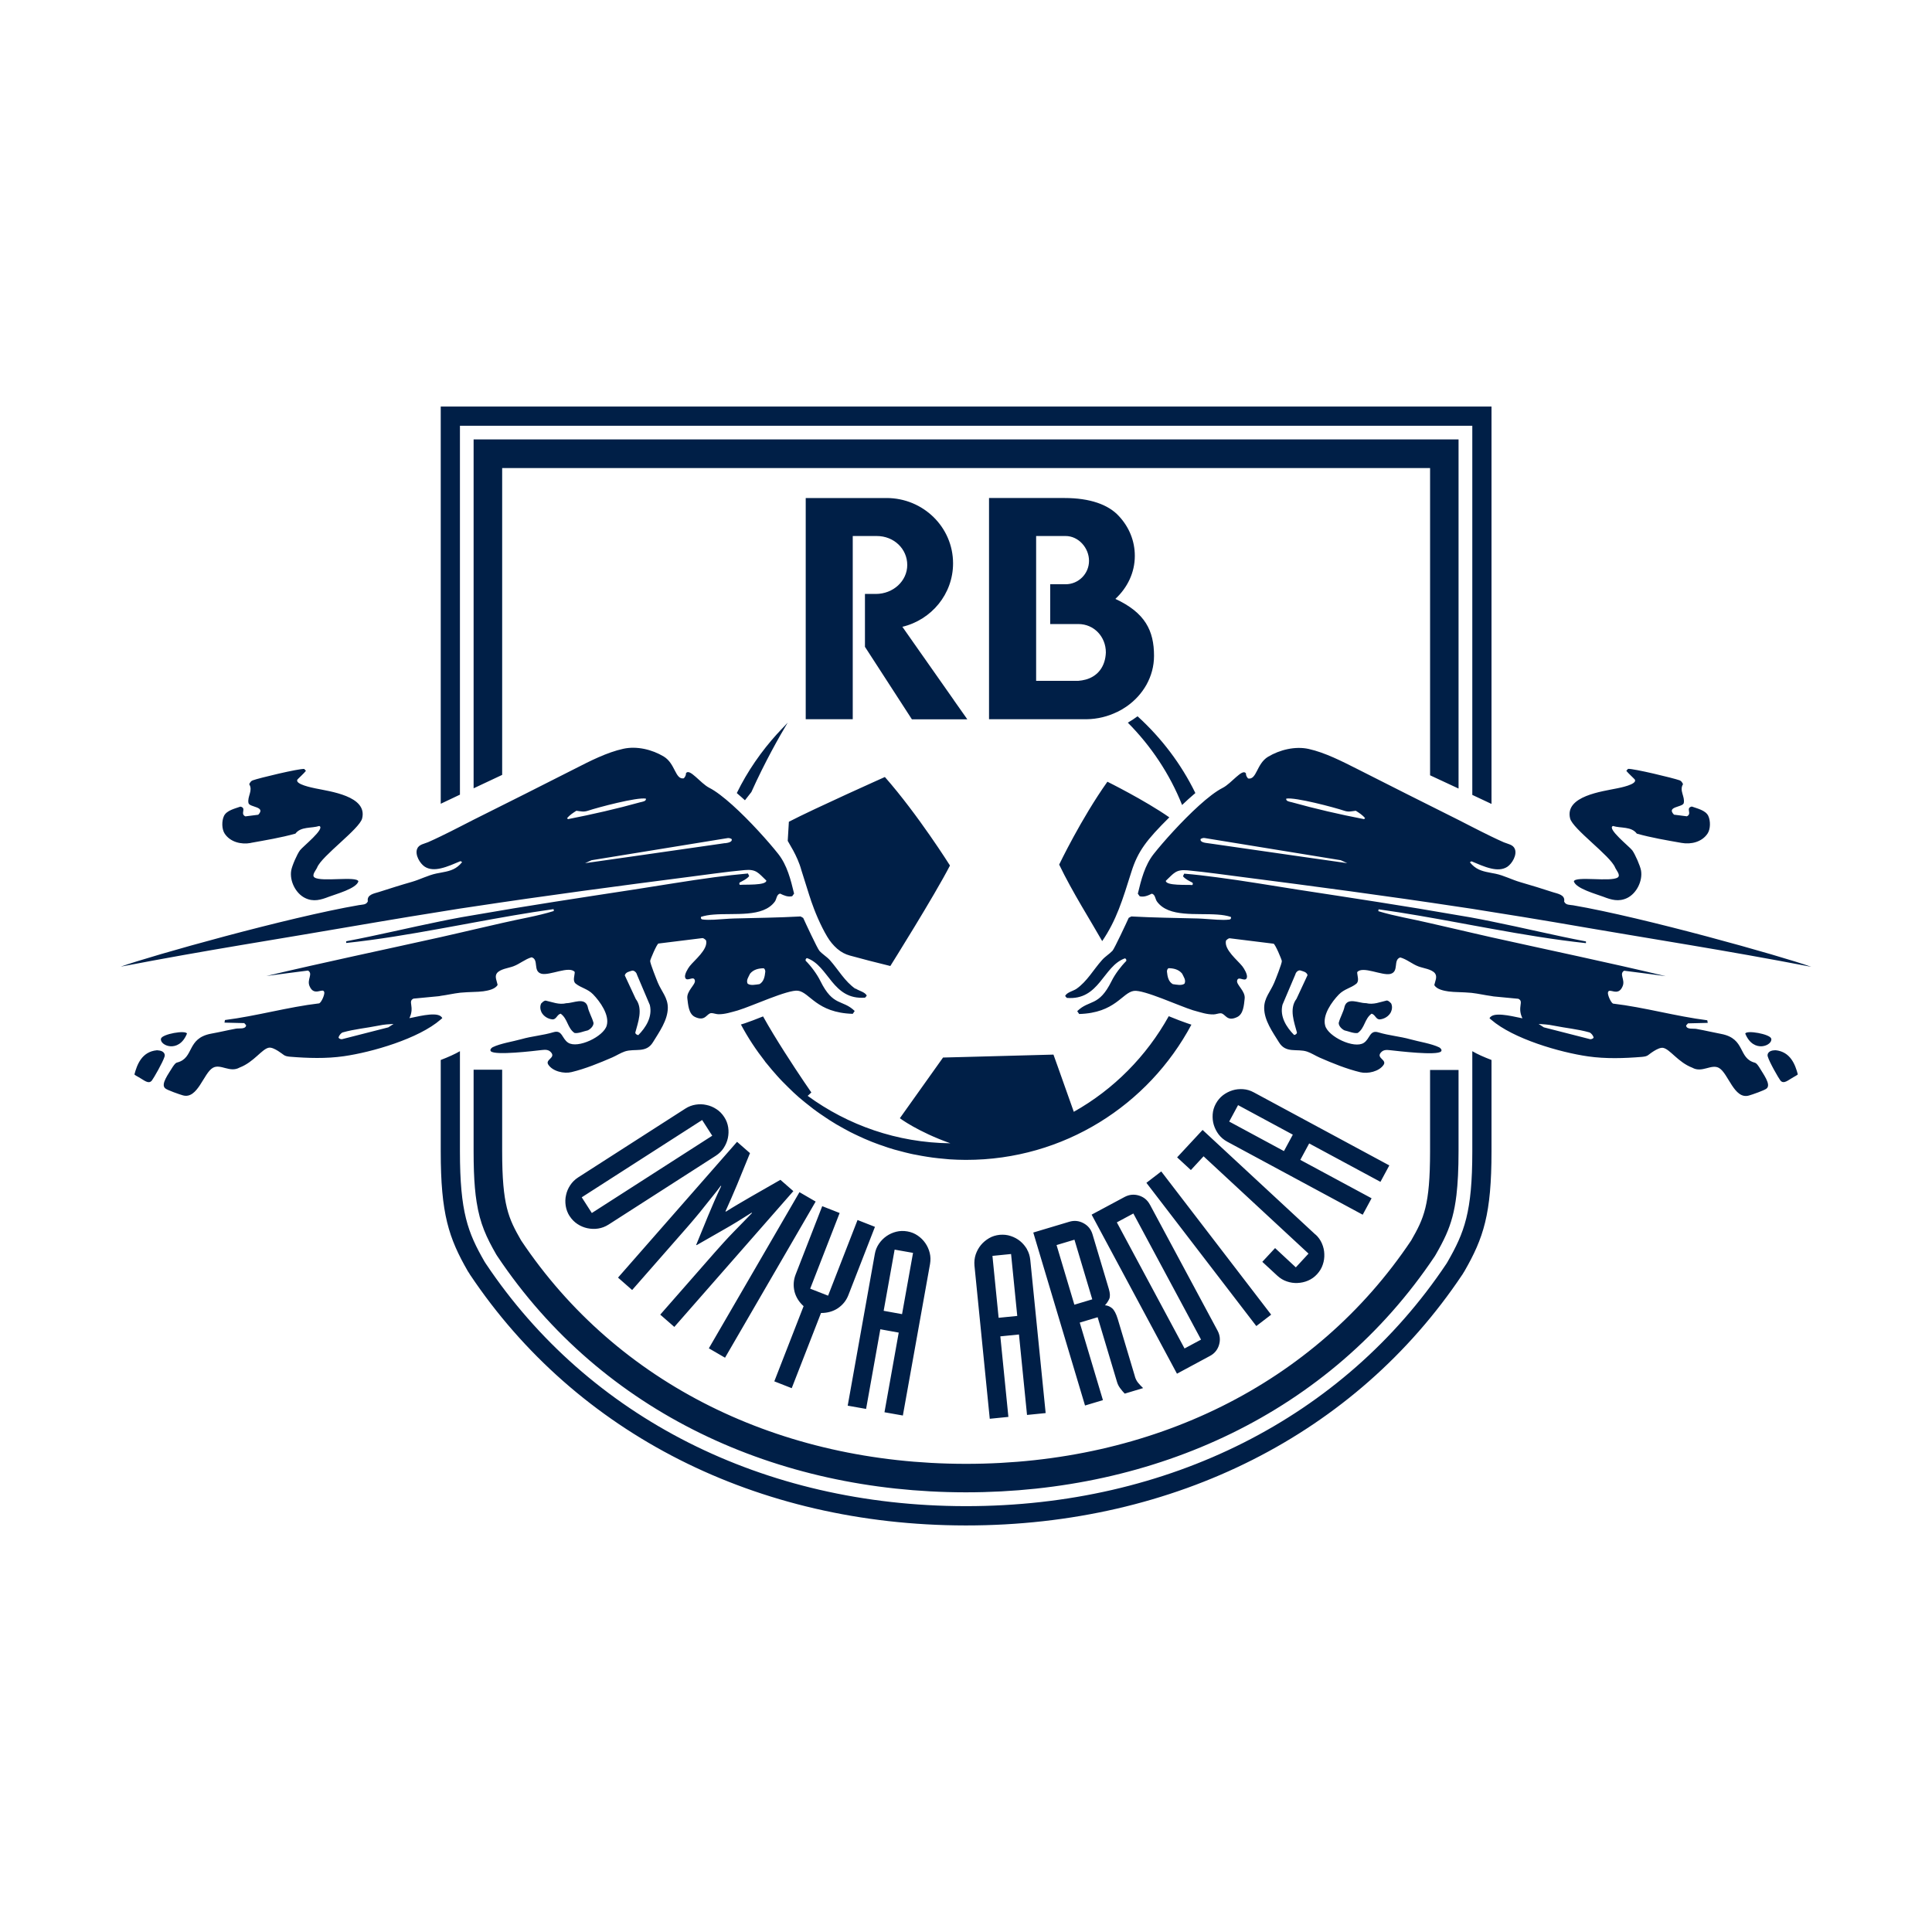 <?xml version="1.0" encoding="utf-8"?>
<!-- Created by @FCLOGO 2025-2-6 GMT+8 9:50:13 . https://fclogo.top/ -->
<!-- FOR PERSONAL USE ONLY NOT FOR COMMERCIAL USE -->
<!-- Created by @FCLOGO 2025-2-6 GMT+8 9:50:13 . https://fclogo.top/ -->
<!-- FOR PERSONAL USE ONLY NOT FOR COMMERCIAL USE -->
<svg version="1.1" xmlns="http://www.w3.org/2000/svg" xmlns:xlink="http://www.w3.org/1999/xlink" x="0px" y="0px"
	 viewBox="0 0 800 800" style="enable-background:new 0 0 800 800;" xml:space="preserve">
<path style="fill:#001F47;" d="M190.451,329.05c-2.594,1.246-5.289,2.493-7.951,3.773V168.351h435.1v164.539
	c-2.661-1.246-5.357-2.527-7.951-3.74V176.302H190.451V329.05z M609.65,456.531v0.067v20.146
	c0,25.166-3.268,33.588-10.242,45.75l-0.404,0.674l-0.067,0.101l-0.067,0.101
	c-42.617,63.74-115.083,100.294-198.802,100.294c-0.135,0-0.236,0-0.371,0
	c-83.584-0.101-155.881-36.62-198.532-100.428l-0.539-0.842c-6.906-12.027-10.174-20.45-10.174-45.615v-41.505
	c-2.021,1.179-4.784,2.426-7.951,3.639v37.867c0,25.873,3.302,35.812,11.219,49.591l0.135,0.202l0.135,0.202
	l0.438,0.674l0.101,0.202l0.135,0.202c44.066,65.863,118.755,103.696,205.034,103.797c0.135,0,0.236,0,0.371,0
	c86.413,0,161.305-37.833,205.405-103.797l0.169-0.236l0.135-0.236l0.404-0.674l0.101-0.135l0.101-0.169
	c7.917-13.779,11.219-23.717,11.219-49.591v-37.901c-3.167-1.213-5.929-2.426-7.951-3.639V456.531z M379.348,478.193
	c1.449,0.303,2.864,0.539,4.312,0.775C382.212,478.732,380.763,478.463,379.348,478.193z M365.232,474.386
	c1.651,0.573,3.335,1.145,5.053,1.617C368.568,475.498,366.917,474.959,365.232,474.386z M316.72,439.518
	c0.27,0.337,0.573,0.674,0.842,1.011c-0.236-0.303-0.472-0.64-0.741-0.943
	C316.787,439.585,316.753,439.551,316.72,439.518z M321.739,445.447c-0.708-0.809-1.415-1.617-2.123-2.426
	C320.324,443.864,321.032,444.639,321.739,445.447z M328.545,452.387c1.482,1.348,2.998,2.695,4.582,3.975
	C331.577,455.082,330.061,453.768,328.545,452.387z M343.739,463.976c-0.977-0.64-1.954-1.28-2.931-1.954
	C341.751,462.696,342.762,463.336,343.739,463.976z M372.577,476.61c1.415,0.404,2.83,0.741,4.279,1.078
	C375.407,477.351,373.992,476.981,372.577,476.61z M335.35,458.081c0.977,0.741,1.92,1.516,2.931,2.224
	C337.304,459.597,336.327,458.822,335.35,458.081z M584.349,513.635c-39.989,59.799-107.604,92.511-184.281,92.511
	c-0.135,0-0.236,0-0.371,0c-76.509-0.101-143.989-32.78-183.911-92.511c-5.222-9.13-7.85-14.419-7.85-36.924
	v-33.757h-11.825v33.757c0,5.963,0.168,10.915,0.539,15.16c0.202,2.122,0.404,4.076,0.708,5.862
	c1.415,9.029,4.076,14.655,8.153,21.763l0.438,0.674c43.628,65.257,116.026,97.666,193.714,97.767
	c0.135,0,0.236,0,0.37,0c77.856,0,150.39-32.409,194.085-97.767l0.404-0.674c1.651-2.864,3.032-5.458,4.245-8.153
	c2.089-4.683,3.504-9.601,4.312-16.441c0.573-4.885,0.876-10.747,0.876-18.226v-33.622h-11.825l0.034,0.034v33.622
	C592.165,499.182,589.571,504.505,584.349,513.635z M603.956,326.523v-0.034V181.962h-204.293H196.111v144.427v0.034
	l11.825-5.559v-127.043h191.727h192.502v127.212L603.956,326.523z M494.465,328.814h0.034c0,0,0.303-0.303,0.472-0.438
	c-5.896-12.095-14.082-22.808-23.92-31.769c-0.034,0.034-0.101,0.067-0.169,0.101
	c-1.213,0.91-2.527,1.752-3.874,2.527c9.601,9.669,17.35,21.224,22.471,34.094
	C491.13,331.745,492.815,330.229,494.465,328.814z M493.219,424.257c-0.539-0.169-1.145-0.371-1.786-0.606
	c-1.92-0.64-4.312-1.583-6.974-2.662c-0.169-0.067-0.337-0.135-0.505-0.202
	c-9.197,16.542-22.808,30.321-39.316,39.585l-6.67-18.799l-1.752-4.885l-36.452,0.977l-9.265,0.236l-13.813,19.405
	l-4.076,5.727c0,0,7.479,5.626,20.921,10.376c-22.1-0.236-42.482-7.513-59.091-19.641
	c0.539-0.472,1.078-0.943,1.516-1.415c0,0-1.179-1.718-3.066-4.481c-4.144-6.165-11.69-17.586-16.912-26.985
	c-0.067,0-0.135,0.067-0.202,0.067l-0.101,0.034c-2.796,1.112-5.289,2.089-7.243,2.729
	c-0.539,0.168-1.078,0.337-1.516,0.472h-0.135c2.897,5.458,6.266,10.545,10.04,15.362
	c0.236,0.303,0.472,0.64,0.741,0.943c0.674,0.842,1.381,1.684,2.089,2.527c0.708,0.809,1.415,1.617,2.122,2.426
	c0.741,0.809,1.449,1.617,2.224,2.392c0.775,0.809,1.583,1.583,2.358,2.358c0.741,0.707,1.482,1.449,2.224,2.156
	c1.482,1.381,2.998,2.695,4.582,3.975c0.741,0.606,1.482,1.145,2.224,1.752c0.977,0.741,1.92,1.516,2.931,2.224
	c0.808,0.606,1.651,1.145,2.493,1.718c0.977,0.674,1.954,1.314,2.931,1.954c0.842,0.539,1.718,1.044,2.56,1.583
	c1.044,0.606,2.089,1.213,3.167,1.786c0.842,0.472,1.685,0.91,2.56,1.381c1.179,0.606,2.426,1.179,3.639,1.752
	c0.741,0.337,1.516,0.707,2.291,1.044c1.954,0.876,3.975,1.651,5.997,2.392c0.438,0.169,0.876,0.27,1.314,0.438
	c1.651,0.573,3.335,1.145,5.053,1.651c0.775,0.236,1.516,0.404,2.291,0.606c1.415,0.371,2.83,0.741,4.279,1.078
	c0.842,0.202,1.685,0.371,2.527,0.505c1.415,0.27,2.864,0.539,4.312,0.775c0.842,0.135,1.651,0.27,2.493,0.37
	c1.583,0.202,3.167,0.371,4.75,0.505c0.707,0.067,1.415,0.135,2.122,0.202c2.19,0.135,4.413,0.236,6.637,0.236
	c0.084,0,0.196,0,0.307,0c-0.001,0-0.002,0-0.004,0h0c0.001,0,0.002-0,0.004-0
	c0.023,0,0.041,0,0.064,0c40.394,0,75.498-22.707,93.252-56.026H493.219z M305.097,328.376
	c0.101,0.067,0.168,0.135,0.236,0.236c1.044,0.876,2.089,1.819,3.133,2.763c0.876-1.145,1.752-2.257,2.661-3.403
	c5.66-12.6,11.791-23.347,14.992-28.67c0-0.034,0.034-0.067,0.067-0.101c-0.404,0.404-0.775,0.842-1.145,1.246
	c-1.078,1.078-2.089,2.19-3.133,3.335v-0.034C315.237,311.094,309.51,319.347,305.097,328.376z M438.575,357.989
	v0.034c0,0,0.006-0.013,0.008-0.017C438.58,358,438.577,357.995,438.575,357.989z M468.491,360.988
	c2.695-8.557,6.3-13.206,15.699-22.538c-10.309-7.176-25.638-14.756-25.638-14.756
	c-10.81,15.214-19.797,33.951-19.97,34.313c5.357,11.214,13.402,23.873,17.814,31.685
	C462.325,380.966,464.785,372.745,468.491,360.988z M338.752,380.426c1.112,2.493,2.358,5.053,3.773,7.412
	c1.112,1.887,2.493,3.571,4.144,5.02c0.034,0.034,0.067,0.067,0.135,0.101c1.482,1.28,3.2,2.19,5.053,2.695
	c5.02,1.381,10.68,2.864,16.811,4.346c0,0,18.327-29.209,24.694-41.606c0,0-13.173-20.988-26.952-36.654
	c0,0-29.04,12.97-39.754,18.529l-0.472,7.917c0.169,0.539,4.009,6.064,5.626,12.061l3.268,10.376
	c0.404,1.179,0.741,2.224,0.741,2.224l-0,0.067C336.563,375.036,337.54,377.698,338.752,380.426z
	 M77.423,427.996c-0.505-1.55-10.208,0.169-10.747,2.055C65.901,432.814,73.987,436.452,77.423,427.996z
	 M103.802,349.062v-0.034c6.131-1.112,12.533-2.156,18.529-3.841c2.257-3.032,6.637-2.122,9.871-3.167
	c2.662,1.011-6.873,8.557-7.984,10.073c-1.213,1.617-3.301,6.401-3.639,8.389
	c-0.707,4.279,1.819,9.433,5.727,11.353c3.47,1.718,6.569,0.775,9.871-0.505c2.796-1.078,11.421-3.369,12.229-6.401
	c-0.775-2.257-15.261,0.37-18.159-1.583c-1.381-0.943,0.674-3.099,1.078-4.144
	c1.92-4.818,17.552-15.935,18.63-20.315c2.291-9.298-13.442-11.185-19.338-12.431
	c-1.213-0.27-8.591-1.684-7.479-3.639c0.135-0.236,2.897-2.729,3.537-3.639l-0.708-0.775
	c-2.257-0.169-18.664,3.74-21.393,4.75c-0.707,0.27-1.078,0.943-1.381,1.583
	c1.651,2.628-0.876,5.121-0.303,7.782c0.404,1.853,7.378,1.381,4.043,4.851l-5.323,0.674
	c-2.358-1.044,0.674-3.436-2.055-4.043c-2.19,0.809-5.66,1.516-6.805,3.841c-0.977,2.021-0.977,5.491,0.303,7.378
	C95.38,348.691,99.86,349.769,103.802,349.062z M65.396,434.936l-0.034-0.034h-0.472
	c-6.199,0.606-8.153,5.963-9.231,10.006c0.202,0.303,1.347,0.876,1.853,1.179c2.055,1.112,4.009,3.066,5.39,1.314
	c0.708-0.91,4.514-7.479,5.255-9.938C68.462,436.452,67.788,435.037,65.396,434.936z M728.371,441.775
	c1.718,2.931,5.154,7.311,3.133,8.961c-0.741,0.708-6.064,2.56-7.311,2.897
	c-6.131,1.752-8.523-9.231-12.398-11.421c-3.167-1.786-7.007,2.19-11.05-0.101
	c-5.929-2.257-9.265-7.749-12.128-8.22c-2.089-0.337-5.997,2.931-5.997,2.897
	c-0.64,0.573-1.617,0.741-2.729,0.842c-7.311,0.606-15.025,0.842-22.302-0.202
	c-11.589-1.651-30.961-7.243-40.124-15.194c-0.202-0.168-0.472-0.37-0.674-0.573
	c0.101-0.337,0.371-0.573,0.674-0.809c2.527-1.887,10.747,0.472,12.937,0.809
	c-2.291-4.784,0.775-6.906-1.685-8.085L618.476,412.6c-0.303-0.034-0.64-0.135-0.977-0.169
	c-2.628-0.337-5.289-0.977-7.951-1.28c-0.101-0.034-0.168-0.034-0.27-0.034c-1.786-0.168-3.605-0.236-5.424-0.303
	c-1.348-0.034-2.695-0.101-4.009-0.27c-1.887-0.27-4.952-0.842-5.929-2.662
	c0.303-1.482,1.347-3.403,0.303-4.818c-1.314-1.752-4.818-2.122-6.805-2.864c-2.661-0.977-4.817-2.965-7.58-3.74
	c-3.099,0.943-0.404,5.795-4.043,6.805c-3.403,0.91-11.623-3.47-13.813-0.708c0,1.449,1.011,3.706-0.404,4.818
	c-2.223,1.786-4.952,2.122-7.21,4.447c-2.864,2.965-6.873,8.523-5.626,12.903
	c1.28,4.582,11.993,9.669,15.969,7.109c2.628-1.685,2.392-5.491,6.098-4.346
	c4.346,1.314,8.86,1.651,13.206,2.864c3.605,1.011,8.658,1.752,11.926,3.335c0.472,0.236,1.347,1.078,0.775,1.684
	c-1.685,1.819-17.923-0.169-21.09-0.505c-1.482-0.169-2.796-0.236-3.841,0.977
	c-1.988,2.291,2.493,2.931,1.179,5.02c-1.819,2.83-6.603,3.874-9.669,3.133
	c-5.626-1.348-11.555-3.74-16.845-6.064c-1.684-0.741-3.504-1.92-5.222-2.493
	c-4.144-1.348-8.759,0.876-11.623-3.841c-2.628-4.245-6.098-9.029-6.131-14.183
	c-0.034-4.211,2.628-6.839,4.144-10.477c0.573-1.314,3.2-7.984,3.167-8.961
	c-0.034-0.674-2.796-7.142-3.436-7.21l-18.226-2.257c-0.337-0.034-1.415,0.741-1.482,1.078
	c-0.775,3.672,4.818,8.018,6.805,10.545c0.741,0.943,2.257,3.47,1.853,4.717c-0.674,2.089-3.639-1.078-4.043,1.28
	c-0.303,1.685,3.537,4.312,3.133,7.412c-0.303,2.594-0.472,6.367-3.133,7.614
	c-4.38,2.089-4.784-1.516-6.805-1.583c-0.775-0.034-2.021,0.472-2.931,0.472c-2.763,0.067-5.323-0.842-7.917-1.55
	c-0.202-0.034-0.404-0.101-0.606-0.169c-5.66-1.752-20.416-8.591-24.459-8.018
	c-4.885,0.674-7.648,9.13-22.673,9.568l-0.809-1.179c5.121-4.952,8.894-1.685,14.217-12.431
	c1.415-2.864,3.841-6.098,6.098-8.355c0.101-0.438-0.067-0.977-0.573-1.078c-9.096,3.234-10.477,17.485-24.054,16.373
	l-0.674-0.775c0.606-1.516,3.301-2.055,4.649-2.965c4.447-3.099,7.041-7.951,10.612-11.926
	c1.28-1.482,3.099-2.527,4.346-3.874c0.809-0.91,5.862-11.724,6.704-13.611l1.078-0.573
	c9.197,0.505,18.395,0.606,27.592,0.842c2.392,0.067,5.222,0.371,7.951,0.505c1.786,0.101,3.537,0.135,5.087-0.067
	c0.606-0.067,0.741-0.539,0.606-1.078c-1.617-0.539-3.504-0.842-5.525-0.977c-8.759-0.64-20.18,1.213-25.031-5.323
	c-0.842-1.078-0.708-2.965-2.19-3.335c-1.55,0.775-3.234,1.516-5.02,1.078l-0.775-1.078
	c1.381-5.727,2.864-11.758,6.603-16.474c3.942-4.986,11.623-13.577,18.731-20.012
	c3.571-3.234,7.041-5.929,9.77-7.311c3.672-1.819,8.22-8.288,9.669-5.997c-0.067,0.808,0.37,1.516,0.876,2.089
	c3.605,0.708,3.47-6.098,8.288-8.995c4.851-2.897,11.219-4.447,16.777-3.234c6.839,1.516,13.88,5.154,20.113,8.288
	c13.678,6.94,27.39,13.846,41.101,20.685c0.27,0.135,0.539,0.27,0.808,0.404c1.887,0.977,3.773,1.92,5.66,2.897
	c2.661,1.348,5.289,2.695,7.951,3.975c1.718,0.842,3.47,1.651,5.222,2.426c1.583,0.674,3.841,0.91,4.548,2.763
	c0.977,2.426-1.112,6.03-3.133,7.378c-1.92,1.246-4.245,1.246-6.637,0.708c-2.864-0.64-5.727-1.988-7.951-2.897
	c-0.067-0.034-0.236-0.101-0.236-0.101l-0.674,0.404c0.303,0.37,0.606,0.707,0.91,1.011
	c2.325,2.325,4.919,2.83,7.951,3.403c0.573,0.101,1.179,0.202,1.786,0.337c3.403,0.707,6.805,2.493,10.174,3.47
	c4.582,1.314,9.13,2.729,13.678,4.211c1.92,0.606,5.053,1.044,4.548,3.841c0.674,1.55,2.392,1.314,3.74,1.55
	c29.04,4.986,85.942,20.955,98.575,25.469c-37.126-7.142-61.045-10.646-106.257-18.462
	c-8.726-1.482-17.485-2.897-26.244-4.279c-2.661-0.438-5.289-0.876-7.951-1.28
	c-1.887-0.303-3.773-0.573-5.66-0.842c-29.815-4.514-59.799-8.49-89.614-12.33
	c-3.504-0.438-7.007-0.91-10.545-1.381c-4.009-0.505-8.018-1.011-12.027-1.381c-4.818-0.438-5.626,1.213-8.961,4.346
	c0,2.122,8.961,1.55,10.949,1.752c0.303-0.236,0.303-0.64,0.101-0.977c-1.415-0.775-2.897-1.381-3.942-2.661
	l0.505-1.078c4.514,0.371,9.062,0.91,13.577,1.516c11.219,1.449,22.437,3.403,33.555,5.121
	c22.134,3.403,44.369,6.738,66.436,10.612c1.718,0.303,3.436,0.573,5.154,0.876
	c0.202,0.034,0.371,0.101,0.539,0.101c2.661,0.472,5.289,1.011,7.951,1.55
	c13.072,2.628,26.042,5.795,39.147,8.288v0.707c-13.105-1.415-26.143-3.605-39.147-5.963
	c-2.662-0.472-5.289-0.977-7.951-1.449c-1.887-0.337-3.773-0.708-5.66-1.044
	c-11.017-2.021-22.033-4.009-33.117-5.559l-0.101,0.775c6.94,2.122,14.15,3.234,21.191,4.919
	c4.009,0.943,8.018,1.853,12.027,2.763c1.887,0.438,3.773,0.876,5.66,1.314c2.661,0.606,5.289,1.213,7.951,1.819
	c24.054,5.357,48.21,10.376,72.197,16.104c-5.761-0.809-11.488-1.516-17.249-2.257
	c-2.19,1.348,0.539,3.672-0.606,6.401c-1.92,4.716-5.694,0.27-6.098,2.661c-0.135,0.943,1.112,3.975,2.089,4.548
	c13.105,1.55,25.941,5.256,39.046,6.906l0.202,1.078l-8.187,0.202l-0.775,0.876
	c0.135,1.786,2.965,1.179,4.211,1.415c4.615,0.842,5.761,1.213,10.343,2.089
	c10.208,1.954,6.839,10.107,13.981,11.926l-0.169-0.034C727.293,440.192,727.731,440.865,728.371,441.775z
	 M534.859,332.183c9.77,2.729,20.012,5.087,29.984,7.007l0.404-0.404c-1.044-1.314-2.459-2.19-3.841-3.066
	c-1.853,0.202-2.931,0.606-4.75,0c-4.11-1.381-20.483-5.727-24.054-5.02
	C532.366,331.812,534.118,331.981,534.859,332.183z M499.99,349.129c0.573,0.067,1.145,0.169,1.718,0.236
	c19.372,2.83,56.16,8.052,56.16,8.052l-2.661-1.213h0.034l-53.971-8.793l-2.426-0.404
	c-0.606-0.101-1.213,0.101-1.684,0.404C496.756,348.792,499.216,349.028,499.99,349.129z M490.49,407.277
	c0.707-1.415-0.404-2.83-1.011-4.144c-1.415-1.718-3.537-2.224-5.66-2.224c-0.505,0.404-0.606,0.91-0.606,1.415
	c0.202,2.055,0.606,4.178,2.426,5.188c1.516,0.202,3.639,0.708,4.851-0.202L490.49,407.277z M541.428,403.773
	c-0.404-1.381-1.887-1.55-3.066-1.954c-0.909-0.101-1.786,0.775-1.988,1.684l-5.323,12.533
	c-1.213,4.952,1.684,9.366,4.818,12.533c0.472-0.067,1.078-0.371,1.179-0.977
	c-1.078-4.11-3.369-9.837-0.202-13.981l0.034-0.067L541.428,403.773z M659.881,429.68
	c-0.101-0.775-0.943-1.887-1.752-2.19c-4.919-1.381-9.77-1.786-14.588-2.763c-2.965-0.606-4.178-0.539-6.435-0.741
	l2.156,1.415l19.237,4.919v0C658.87,430.321,659.577,430.186,659.881,429.68z M735.21,434.869v0.034h-0.472
	c-2.392,0.101-3.066,1.516-2.763,2.527c0.708,2.459,4.514,9.029,5.222,9.938c1.381,1.786,3.335-0.202,5.39-1.314
	c0.505-0.303,1.651-0.876,1.853-1.179C743.363,440.832,741.409,435.509,735.21,434.869z M668.775,359.202h0
	c0.404,1.044,2.459,3.2,1.078,4.144c-2.864,1.954-17.35-0.674-18.159,1.583c0.809,3.032,9.433,5.323,12.229,6.401
	c3.302,1.28,6.367,2.19,9.871,0.505c3.908-1.92,6.435-7.075,5.727-11.353c-0.337-1.954-2.459-6.771-3.639-8.389
	c-1.145-1.516-10.68-9.062-7.984-10.073c3.2,1.011,7.614,0.101,9.871,3.167
	c5.997,1.685,12.398,2.763,18.529,3.841c3.942,0.708,8.422-0.371,10.747-3.841
	c1.28-1.887,1.28-5.357,0.303-7.378c-1.145-2.325-4.615-3.032-6.805-3.841c-2.763,0.606,0.303,2.998-2.055,4.043
	l-5.323-0.674c-3.369-3.47,3.639-2.998,4.043-4.818c0.573-2.695-1.954-5.154-0.303-7.816
	c-0.303-0.64-0.674-1.314-1.381-1.583c-2.729-0.977-19.136-4.919-21.393-4.75l-0.708,0.809
	c0.674,0.91,3.436,3.403,3.537,3.639c1.078,1.988-6.266,3.403-7.479,3.639
	c-5.896,1.246-21.628,3.133-19.338,12.431C651.222,343.267,666.854,354.385,668.775,359.202z M228.655,422.1
	c-0.002-0-0.005-0.001-0.007-0.001c-0.01-0.001-0.017,0.002-0.026,0.001H228.655z M232.159,419.742
	c2.965,2.156,2.763,5.929,5.727,7.984c1.583,0.303,3.74-0.708,5.525-1.078c1.179-0.573,2.358-1.786,2.358-3.066
	c-0.606-2.358-1.988-4.447-2.459-6.906c-1.28-3.841-5.896-1.28-8.759-1.28
	c-3.133,0.775-5.896-0.505-8.658-1.078c-0.775,0.101-1.28,0.708-1.786,1.179
	c-0.606,1.179-0.404,2.56,0.101,3.639c0.875,1.682,2.657,2.759,4.44,2.963
	C230.406,422.274,230.584,420.111,232.159,419.742z M565.584,415.362l-0.034,0.034c-2.864,0-7.513-2.56-8.759,1.28
	c-0.505,2.459-1.887,4.548-2.459,6.906c0,1.28,1.179,2.459,2.358,3.066c1.786,0.404,3.942,1.381,5.525,1.078
	c2.965-2.055,2.763-5.828,5.727-7.984c1.583,0.371,1.786,2.561,3.537,2.358c1.786-0.202,3.571-1.28,4.447-2.965
	c0.505-1.078,0.708-2.459,0.101-3.672c-0.505-0.472-0.977-1.078-1.786-1.179
	C571.479,414.891,568.717,416.171,565.584,415.362z M722.678,427.996c3.436,8.456,11.556,4.818,10.747,2.055
	C732.886,428.164,723.149,426.446,722.678,427.996z M183.141,421.595c-0.202,0.202-0.438,0.371-0.674,0.573
	c-9.13,7.951-28.501,13.543-40.124,15.194c-7.243,1.044-14.958,0.809-22.269,0.202
	c-1.078-0.101-2.055-0.27-2.729-0.842c0,0.067-3.908-3.234-5.997-2.897c-2.864,0.472-6.199,5.963-12.128,8.22
	c-4.043,2.291-7.883-1.685-11.05,0.101c-3.874,2.156-6.3,13.139-12.431,11.421
	c-1.246-0.337-6.569-2.19-7.311-2.897c-2.055-1.651,1.381-6.03,3.133-8.961c0.64-0.876,1.078-1.583,1.819-1.752
	c7.142-1.853,3.773-9.972,13.981-11.926c4.582-0.842,5.727-1.213,10.343-2.089
	c1.246-0.236,4.076,0.371,4.211-1.415c0.034,0-0.775-0.876-0.775-0.876l-8.187-0.202l0.202-1.078
	c13.105-1.651,25.941-5.357,39.046-6.906c1.011-0.573,2.224-3.571,2.089-4.514
	c-0.404-2.392-4.178,2.055-6.131-2.661c-1.145-2.729,1.583-5.053-0.606-6.401
	c-5.761,0.741-11.488,1.449-17.249,2.257c23.987-5.694,48.142-10.747,72.197-16.104
	c2.662-0.606,5.289-1.213,7.951-1.819c1.887-0.438,3.773-0.876,5.66-1.314c4.009-0.943,8.018-1.819,12.027-2.763
	c7.041-1.651,14.251-2.763,21.191-4.919l-0.101-0.775c-11.084,1.55-22.1,3.537-33.117,5.559
	c-1.887,0.337-3.773,0.708-5.66,1.044c-2.662,0.472-5.289,0.977-7.951,1.449
	c-13.004,2.358-26.042,4.582-39.147,5.963v-0.708c13.105-2.493,26.076-5.626,39.147-8.288
	c2.662-0.539,5.289-1.078,7.951-1.55c0.168-0.034,0.37-0.101,0.539-0.101c1.685-0.303,3.403-0.573,5.121-0.876
	c22.1-3.874,44.302-7.21,66.469-10.612c11.017-1.685,22.134-3.605,33.252-5.087
	c4.615-0.606,9.265-1.145,13.88-1.55l0.505,1.078c-1.044,1.28-2.527,1.887-3.942,2.662
	c-0.202,0.303-0.202,0.741,0.101,0.977c2.021-0.236,10.949,0.337,10.949-1.786c-3.335-3.167-4.144-4.784-8.961-4.346
	c-4.11,0.37-8.254,0.876-12.364,1.415c-3.403,0.438-6.839,0.91-10.242,1.348
	c-29.815,3.841-59.799,7.816-89.614,12.33c-1.887,0.303-3.773,0.539-5.66,0.842
	c-2.662,0.404-5.289,0.876-7.951,1.28c-8.759,1.415-17.519,2.796-26.244,4.312
	c-45.245,7.816-69.131,11.32-106.29,18.462c12.6-4.514,69.535-20.483,98.575-25.469
	c1.381-0.27,3.099-0.034,3.74-1.583c-0.505-2.796,2.628-3.234,4.548-3.841c4.548-1.449,9.062-2.897,13.678-4.211
	c3.403-0.977,6.771-2.763,10.174-3.47c0.606-0.135,1.213-0.236,1.786-0.337c3.066-0.573,5.626-1.044,7.951-3.369
	c0.303-0.303,0.606-0.64,0.91-1.011l-0.674-0.404c-0.067,0.034-0.168,0.101-0.236,0.101
	c-2.224,0.91-5.087,2.257-7.951,2.897c-2.392,0.539-4.75,0.539-6.637-0.708c-1.988-1.314-4.11-4.919-3.133-7.378
	c0.708-1.853,2.998-2.089,4.548-2.763c1.752-0.775,3.47-1.583,5.222-2.426c2.661-1.28,5.323-2.628,7.951-3.975
	c1.887-0.977,3.773-1.954,5.66-2.897c0.27-0.135,0.539-0.27,0.809-0.404c13.745-6.839,27.423-13.745,41.101-20.685
	c6.199-3.167,13.274-6.805,20.113-8.288c5.559-1.213,11.892,0.303,16.744,3.234
	c4.818,2.931,4.683,9.703,8.288,8.995c0.505-0.573,0.943-1.28,0.876-2.089c1.449-2.291,5.997,4.178,9.669,6.03
	c2.661,1.348,6.03,3.975,9.534,7.109c7.176,6.435,14.992,15.194,18.967,20.214
	c3.74,4.716,5.222,10.747,6.603,16.474l-0.775,1.078c-1.786,0.438-3.436-0.303-5.02-1.078
	c-1.516,0.371-1.381,2.257-2.19,3.335c-4.919,6.637-16.541,4.649-25.334,5.357
	c-1.887,0.135-3.672,0.438-5.222,0.943c-0.135,0.539,0,1.011,0.606,1.078c1.449,0.202,3.099,0.168,4.784,0.101
	c2.83-0.135,5.761-0.438,8.254-0.505c9.197-0.236,18.428-0.337,27.592-0.842l1.078,0.606
	c0.842,1.887,5.896,12.735,6.704,13.611c1.213,1.381,3.032,2.426,4.346,3.874
	c3.537,3.975,6.131,8.793,10.612,11.892l0.034-0.135c1.314,0.943,4.009,1.449,4.615,2.965l-0.674,0.809
	c-13.577,1.078-14.958-13.173-24.054-16.373c-0.472,0.101-0.674,0.606-0.573,1.078
	c2.257,2.257,4.683,5.525,6.098,8.389c5.323,10.781,9.096,7.479,14.217,12.431l-0.808,1.179
	c-15.025-0.438-17.754-8.894-22.673-9.568c-4.11-0.573-19.27,6.468-24.728,8.085
	c-0.101,0.034-0.202,0.101-0.303,0.101c-2.628,0.708-5.188,1.583-7.917,1.55c-0.91,0-2.156-0.505-2.931-0.472
	c-1.988,0.067-2.392,3.672-6.805,1.583c-2.628-1.28-2.796-5.053-3.133-7.614
	c-0.404-3.099,3.403-5.727,3.133-7.412c-0.404-2.358-3.369,0.809-4.043-1.28
	c-0.404-1.246,1.145-3.773,1.887-4.717c1.988-2.527,7.58-6.873,6.805-10.545
	c-0.067-0.337-1.145-1.112-1.482-1.078l-18.26,2.257c-0.64,0.101-3.403,6.569-3.436,7.21
	c-0.034,0.977,2.628,7.647,3.167,8.961c1.516,3.639,4.178,6.266,4.144,10.477
	c-0.067,5.154-3.537,9.938-6.131,14.183c-2.864,4.716-7.445,2.493-11.623,3.841
	c-1.718,0.573-3.571,1.752-5.256,2.493c-5.289,2.291-11.219,4.716-16.845,6.064
	c-3.099,0.775-7.85-0.27-9.669-3.133c-1.314-2.089,3.167-2.729,1.179-5.02
	c-1.044-1.213-2.358-1.145-3.841-0.977c-3.167,0.37-19.405,2.325-21.09,0.505
	c-0.573-0.606,0.27-1.449,0.775-1.685c3.268-1.583,8.321-2.325,11.926-3.335
	c4.346-1.246,8.86-1.55,13.206-2.864c3.706-1.112,3.47,2.661,6.098,4.346
	c3.975,2.56,14.689-2.527,15.969-7.109c1.246-4.38-2.763-9.938-5.626-12.903
	c-2.257-2.325-4.986-2.662-7.21-4.447c-1.415-1.112-0.404-3.335-0.404-4.818
	c-2.19-2.729-10.444,1.617-13.813,0.708c-3.639-1.011-0.91-5.862-4.043-6.805
	c-2.729,0.775-4.919,2.763-7.58,3.74c-1.988,0.741-5.491,1.112-6.805,2.864
	c-1.044,1.381,0.034,3.335,0.303,4.818c-0.977,1.819-4.043,2.392-5.929,2.662c-1.314,0.168-2.695,0.236-4.043,0.27
	c-1.786,0.067-3.639,0.135-5.39,0.303c-0.101,0.034-0.169,0.034-0.27,0.034
	c-2.662,0.303-5.323,0.943-7.951,1.28c-0.337,0.067-0.674,0.169-1.011,0.169l-10.242,0.977
	c-2.493,1.179,0.606,3.301-1.685,8.085c2.19-0.303,10.41-2.695,12.937-0.809
	C182.737,421.022,183.006,421.258,183.141,421.595z M309.577,407.311c1.213,0.91,3.335,0.404,4.851,0.202v0.034
	c1.853-1.011,2.257-3.167,2.459-5.188c0-0.505-0.101-1.011-0.606-1.415c-2.156,0-4.279,0.505-5.694,2.224
	C309.982,404.481,308.87,405.896,309.577,407.311z M235.191,339.19c9.972-1.954,20.214-4.279,29.984-7.007
	c0.775-0.202,2.493-0.37,2.291-1.482c-3.571-0.708-19.944,3.639-24.054,5.02c-1.853,0.606-2.931,0.202-4.75,0
	c-1.381,0.876-2.796,1.786-3.841,3.066h-0.034L235.191,339.19z M302.974,347.444
	c-0.505-0.303-1.078-0.505-1.685-0.404l-2.729,0.438l-53.634,8.726l-2.661,1.213c0,0,36.351-5.154,55.823-7.984
	c0.674-0.101,1.381-0.202,2.021-0.303l0.034,0.034C300.919,349.062,303.379,348.826,302.974,347.444z
	 M258.706,403.874l4.548,9.77c3.167,4.144,0.876,9.837-0.202,13.981c0.101,0.573,0.674,0.876,1.179,0.977
	l0.034,0.067c3.133-3.167,5.997-7.58,4.818-12.533l-5.323-12.533c-0.202-0.91-1.112-1.786-1.988-1.684
	C260.593,402.291,259.111,402.493,258.706,403.874z M162.961,423.987c-2.257,0.169-3.47,0.135-6.435,0.741
	c-4.851,0.977-9.669,1.381-14.588,2.763c-0.809,0.27-1.651,1.415-1.752,2.19c0.27,0.505,0.977,0.64,1.381,0.64
	l19.237-4.919L162.961,423.987z M394.643,233.271c0-14.958-12.33-27.053-27.558-27.053h-33.454v91.602h19.473
	v-75.869h9.938c7.176,0,12.634,5.357,12.634,11.993c0,6.637-5.828,11.993-13.004,11.993h-4.514v21.898l5.02,7.749
	l14.419,22.269h22.943l-0.842-1.213l-4.683-6.637v-0.034l-13.509-19.237l-0.101-0.135l-7.749-11.05
	C385.716,256.651,394.643,245.972,394.643,233.271z M461.854,247.993c12.33,5.727,16.003,13.139,16.003,23.583
	c0,8.591-4.514,16.238-11.454,21.022c-0.034,0-0.067,0.067-0.101,0.067c-1.213,0.842-2.459,1.55-3.773,2.19
	v-0.034c-3.773,1.853-8.052,2.931-12.6,2.998h-40.394v-91.602h31.264c10.444,0,18.159,2.695,22.538,7.513
	c4.178,4.481,6.569,10.208,6.569,16.441C469.906,237.078,466.874,243.31,461.854,247.993z M457.912,270.161
	c0-6.502-4.885-11.758-11.387-11.758h-11.656V241.929h6.367c5.357,0,9.703-4.346,9.703-9.703
	c0-5.357-4.346-10.275-9.703-10.275h-12.196v51.174v8.793h8.085h9.399c1.044-0.067,2.055-0.27,2.965-0.505h0.034
	C454.712,279.998,457.71,275.854,457.912,270.161z M301.526,466.806c0.236,1.516,0.168,2.998-0.135,4.447
	c-0.303,1.415-0.876,2.796-1.718,4.076c-0.809,1.28-1.92,2.358-3.268,3.234l-44.403,28.501
	c-1.381,0.876-2.796,1.415-4.312,1.651c-1.516,0.236-2.998,0.169-4.447-0.135c-1.449-0.303-2.83-0.876-4.11-1.718
	c-1.28-0.842-2.358-1.92-3.234-3.268v0.034c-0.876-1.348-1.415-2.796-1.651-4.312
	c-0.236-1.516-0.202-2.998,0.135-4.447c0.303-1.449,0.876-2.796,1.718-4.076c0.842-1.28,1.92-2.358,3.268-3.234
	l44.403-28.501c1.348-0.876,2.796-1.415,4.312-1.651c1.516-0.236,2.998-0.202,4.447,0.135
	c1.482,0.303,2.83,0.876,4.11,1.718c1.28,0.808,2.358,1.92,3.234,3.268
	C300.751,463.842,301.29,465.29,301.526,466.806z M294.923,470.276l-4.178-6.502l-49.86,32.005l4.178,6.502
	L294.923,470.276z M305.198,490.591l5.357-13.105l-5.357-4.683l-49.288,56.228l5.828,5.121h0.034l22.505-25.671
	c1.112-1.247,2.291-2.662,3.605-4.211c1.314-1.55,2.594-3.099,3.841-4.716c1.246-1.583,2.493-3.133,3.672-4.582
	c1.179-1.449,2.224-2.796,3.066-3.975l0.168,0.135c-2.055,4.346-3.841,8.49-5.458,12.398
	c-1.583,3.942-3.234,7.917-4.885,11.926l0.168,0.135c3.773-2.19,7.479-4.312,11.185-6.401
	c3.706-2.089,7.546-4.447,11.589-7.041l0.169,0.135c-1.011,1.044-2.19,2.257-3.504,3.605
	c-1.314,1.348-2.695,2.763-4.11,4.211c-1.415,1.449-2.796,2.931-4.178,4.447c-1.348,1.482-2.594,2.864-3.706,4.144
	l-22.505,25.671l5.828,5.087l49.288-56.228l-5.357-4.683l-12.297,7.041c-1.718,1.011-3.436,2.021-5.188,3.032
	c-1.718,1.011-3.436,2.055-5.087,3.099l-0.169-0.135c0.808-1.786,1.617-3.605,2.426-5.458
	C303.648,494.263,304.423,492.41,305.198,490.591z M300.22,562.198l37.525-64.656l-6.702-3.889l-37.525,64.656
	L300.22,562.198z M329.454,527.75c-0.876,2.257-1.044,4.615-0.472,7.007v0.034
	c0.606,2.325,1.887,4.38,3.773,6.064l-12.128,31.129l7.21,2.83l12.128-31.129c2.56,0,4.885-0.606,6.906-1.92
	c2.055-1.381,3.537-3.2,4.413-5.458l11.017-28.299l-7.21-2.83l-12.196,31.331l-7.412-2.897l12.196-31.331
	l-7.21-2.83L329.454,527.75z M363.952,515.016c0.876-1.28,1.92-2.325,3.133-3.167
	c1.213-0.842,2.56-1.449,4.043-1.819c1.482-0.37,2.998-0.404,4.582-0.135c1.583,0.27,2.998,0.842,4.279,1.718
	c1.28,0.876,2.325,1.92,3.167,3.133c0.842,1.213,1.449,2.56,1.819,4.043c0.37,1.482,0.404,2.998,0.135,4.582
	l-11.252,62.764l-7.614-1.348l5.896-32.982l-7.614-1.381l-5.896,32.982l-7.614-1.347l11.219-62.764
	C362.504,517.711,363.076,516.296,363.952,515.016z M365.906,542.776l7.614,1.381l4.548-25.368l-7.614-1.348v-0.034
	L365.906,542.776z M425.301,517.341l-0.067-0.034c0.775,1.314,1.213,2.796,1.381,4.38l6.367,63.437l-7.715,0.775
	l-3.335-33.319l-7.715,0.775l3.335,33.353l-7.715,0.775l-6.334-63.437c-0.135-1.617,0.034-3.133,0.505-4.582
	c0.505-1.449,1.213-2.763,2.156-3.908c0.943-1.145,2.089-2.089,3.403-2.864c1.314-0.775,2.796-1.213,4.38-1.381
	c1.617-0.135,3.133,0,4.582,0.505c1.449,0.472,2.763,1.179,3.908,2.123
	C423.583,514.881,424.526,516.027,425.301,517.341z M421.224,544.899l-2.56-25.638l-7.715,0.775l2.56,25.638
	L421.224,544.899z M452.387,511.108l6.772,22.673c0.505,1.752,0.573,3.066,0.168,4.043
	c-0.438,0.943-1.011,1.853-1.786,2.662c1.044,0.067,2.021,0.472,2.931,1.213c0.91,0.775,1.685,2.257,2.358,4.447
	l7.142,23.886l-0.034-0.034c0.303,1.011,0.741,1.853,1.314,2.56c0.573,0.708,1.28,1.449,2.089,2.223
	l-7.614,2.291c-0.606-0.64-1.246-1.348-1.853-2.19c-0.64-0.842-1.078-1.718-1.348-2.661l-8.018-26.783
	l-7.412,2.224l9.601,32.106l-7.412,2.224l-21.427-71.624l14.857-4.447c2.089-0.64,4.043-0.438,5.929,0.573
	C450.534,507.503,451.781,509.053,452.387,511.108z M452.286,538.026l-7.378-24.694l-7.412,2.223l7.378,24.694
	L452.286,538.026z M471.556,495.038c2.021,0.606,3.571,1.853,4.582,3.773l0-0.034l28.03,52.219
	c1.011,1.887,1.213,3.874,0.606,5.896c-0.606,2.021-1.853,3.571-3.773,4.582l-13.644,7.344l-35.34-65.863
	l13.644-7.311C467.547,494.634,469.535,494.432,471.556,495.038z M469.299,502.483l-6.839,3.672l28.03,52.219
	l6.839-3.672L469.299,502.483z M526.357,544.375l-45.509-59.309l-6.147,4.717l45.509,59.309L526.357,544.375z
	 M487.424,479.238l5.694,5.256l5.255-5.694l43.459,40.293l-5.256,5.694l-8.591-7.984l-5.289,5.694l6.232,5.761
	c1.179,1.078,2.493,1.887,3.942,2.358c1.449,0.505,2.931,0.708,4.413,0.64c1.482-0.067,2.931-0.37,4.346-0.977
	c1.415-0.606,2.661-1.482,3.74-2.662c1.078-1.179,1.887-2.493,2.358-3.942c0.505-1.449,0.708-2.931,0.64-4.413
	c-0.034-1.482-0.37-2.931-0.977-4.346c-0.606-1.415-1.482-2.662-2.661-3.74l0,0.067l-46.761-43.358
	L487.424,479.238z M514.78,451.006h-0.034c1.516,0.101,2.998,0.539,4.413,1.314l56.127,30.253l-3.672,6.805
	l-29.512-15.902l-3.672,6.805l29.512,15.901l-3.672,6.805l-56.127-30.253c-1.415-0.775-2.56-1.752-3.504-2.965
	c-0.91-1.213-1.583-2.527-2.021-3.942c-0.438-1.415-0.573-2.897-0.472-4.413c0.101-1.516,0.539-2.998,1.314-4.413
	c0.775-1.415,1.752-2.56,2.965-3.504c1.213-0.91,2.527-1.583,3.942-2.021
	C511.782,451.04,513.264,450.905,514.78,451.006z M512.658,457.609l-3.672,6.805l22.673,12.229l3.672-6.805
	L512.658,457.609z"/>
<g>
</g>
<g>
</g>
<g>
</g>
<g>
</g>
<g>
</g>
<g>
</g>
<g>
</g>
<g>
</g>
<g>
</g>
<g>
</g>
<g>
</g>
<g>
</g>
<g>
</g>
<g>
</g>
<g>
</g>
</svg>
